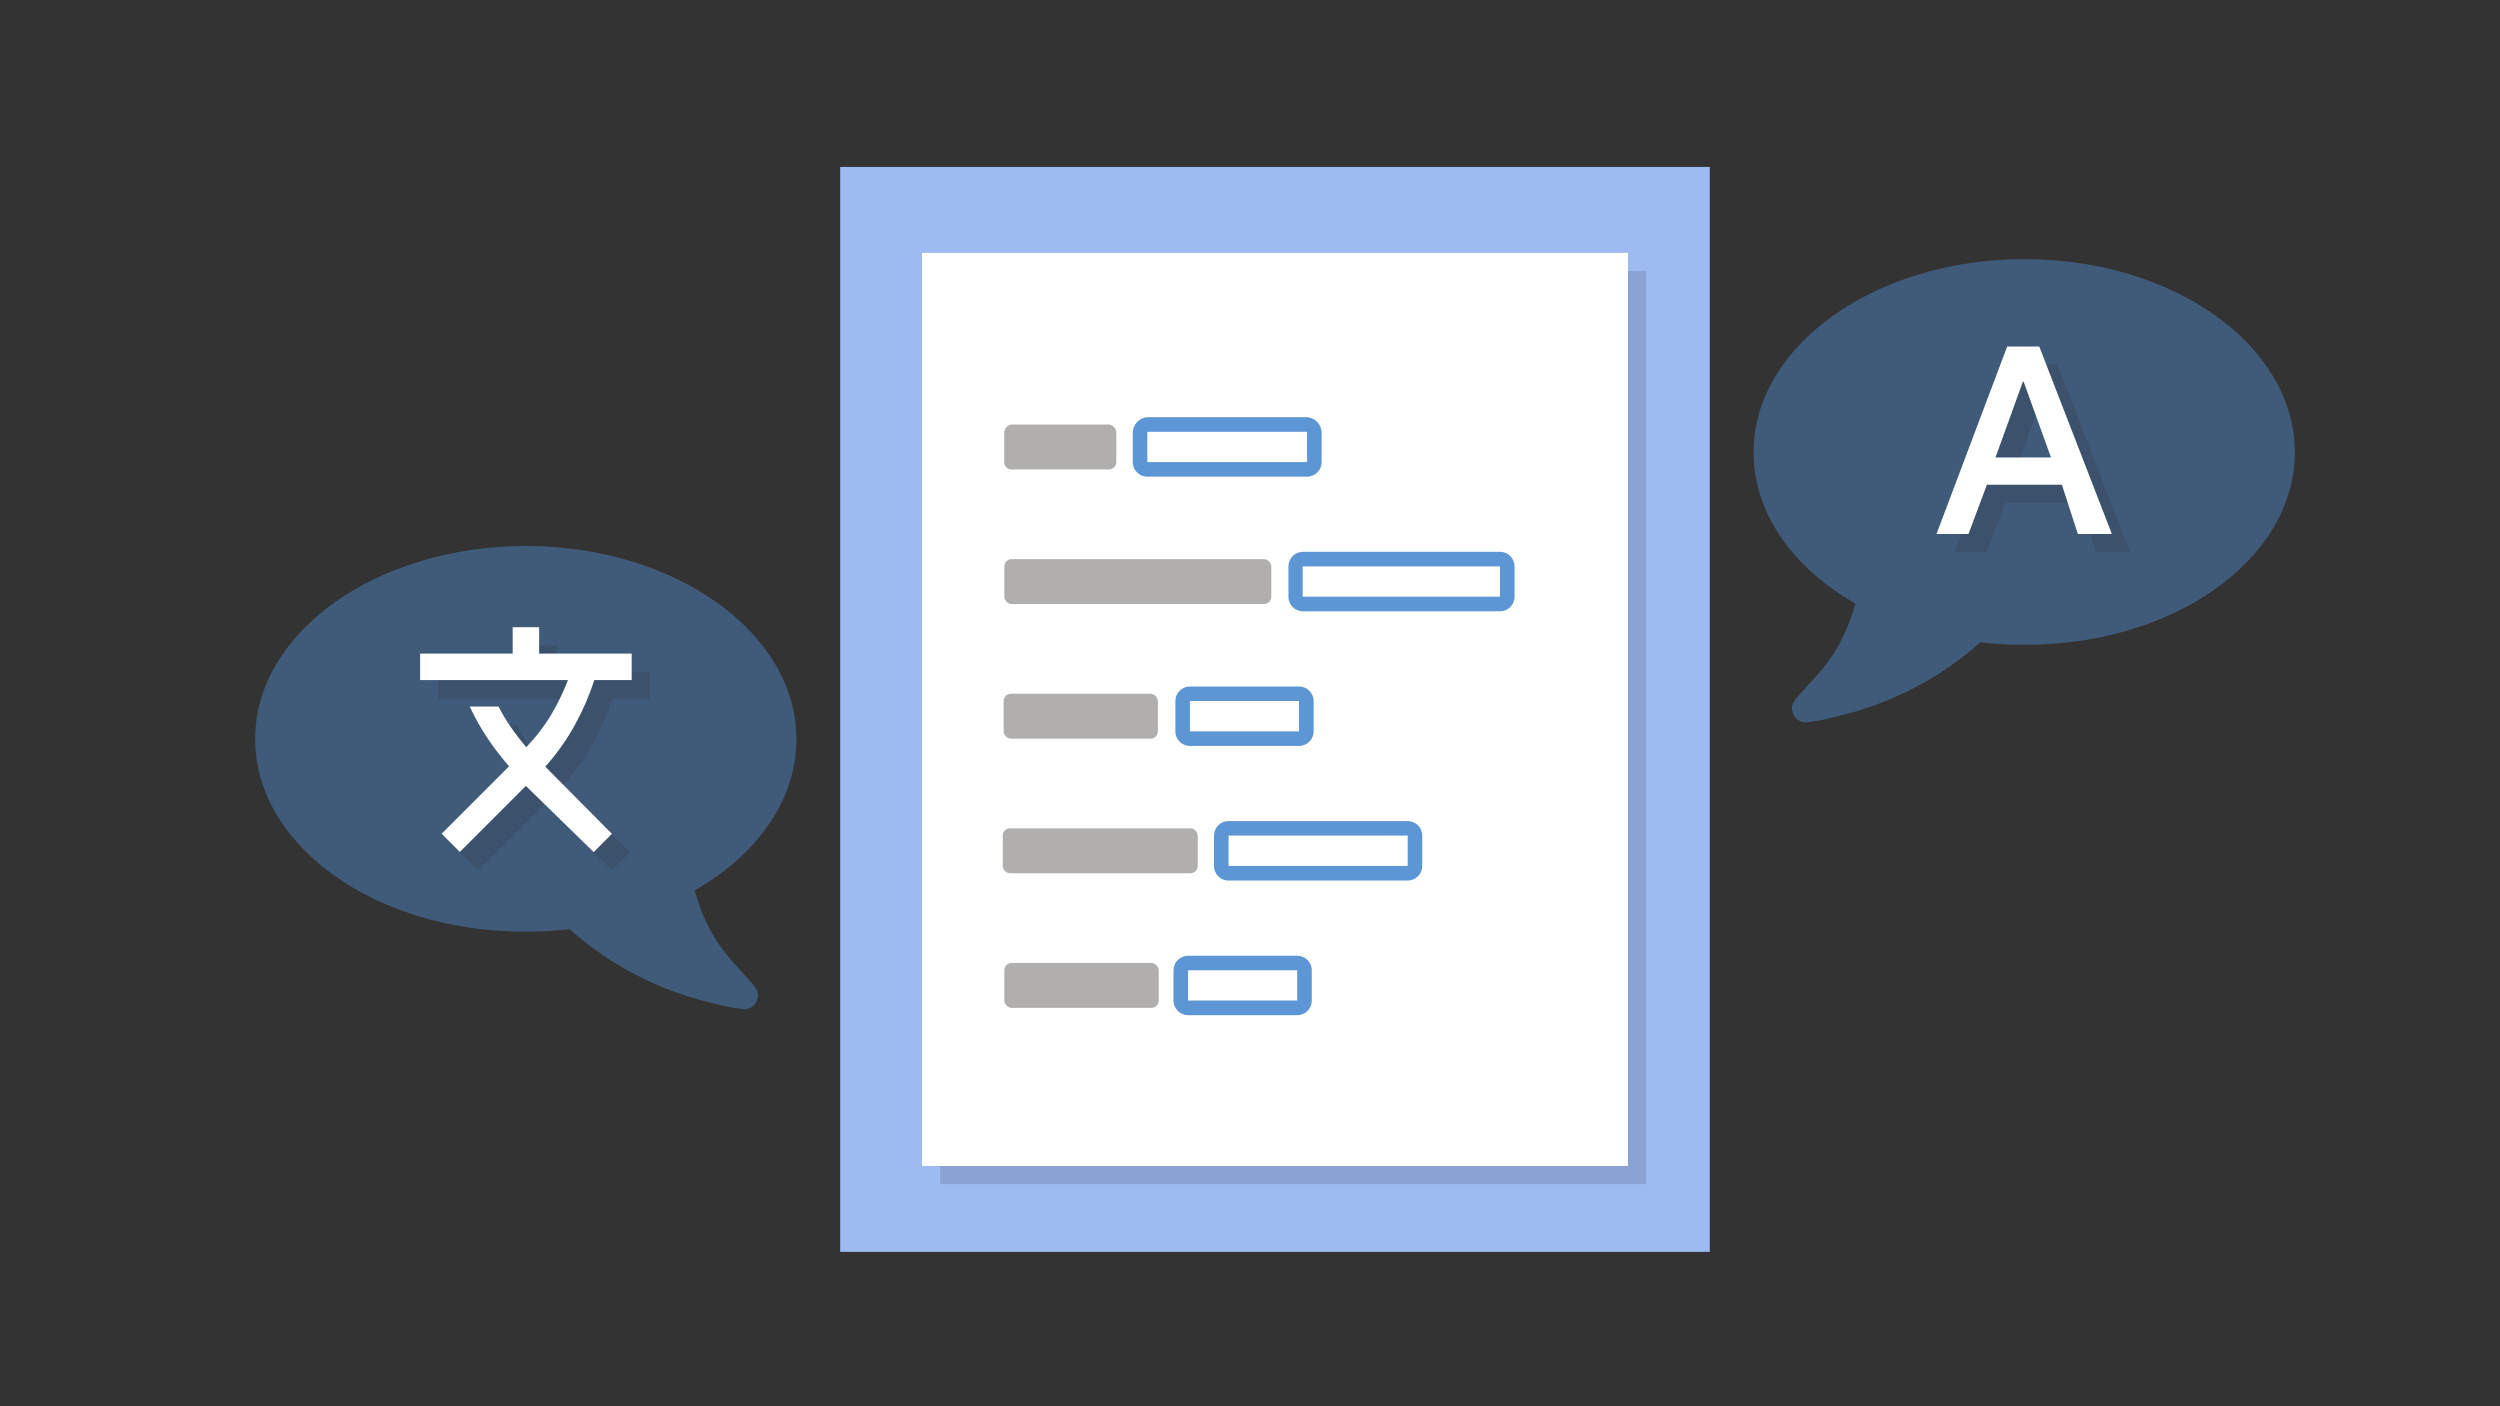 <svg id="a" xmlns="http://www.w3.org/2000/svg" viewBox="0 0 400 225"><rect x="0" y="0" width="400" height="225" fill="#333333" stroke="none"/><title>vocabulary drill</title><g id="b"><g id="c"><g id="d"><path d="M323.87,103.16c-2.3,0-4.7-.1-7-.4-6.4,5.7-14.1,9.7-22.3,11.7-1.8,.5-3.6,.9-5.5,1.1-1.1,.1-2.1-.7-2.3-1.8h0c-.3-1.2,.6-1.9,1.3-2.8,3-3.4,6.5-6.3,8.8-14.4-9.9-5.6-16.3-14.4-16.3-24.2,0-17,19.4-30.9,43.3-30.9s43.3,13.8,43.3,30.9-19.4,30.9-43.3,30.8Z" fill="#405b7a"/><path d="M329.2,58.35h-5.13l-11.31,30h5.12l2.94-7.88h12l2.56,7.88h5.44l-11.62-30Zm-7,17.75l4.38-12.12h.12l4.38,12.12h-8.88Z" fill="#221f20" opacity=".15"/><path d="M326.28,55.44h-5.13l-11.31,30h5.12l2.94-7.88h12l2.56,7.88h5.44l-11.62-30Zm-7,17.75l4.38-12.12h.12l4.38,12.12h-8.88Z" fill="#fff"/></g><g id="e"><path d="M40.83,118.26c0-17.1,19.4-30.9,43.3-30.9s43.3,13.9,43.3,30.9c0,9.8-6.4,18.6-16.3,24.2,2.3,8.1,5.8,11,8.8,14.4,.7,.9,1.6,1.6,1.3,2.8h0c-.2,1.1-1.2,1.9-2.3,1.8-1.9-.2-3.7-.6-5.5-1.1-8.2-2-15.9-6-22.3-11.7-2.3,.3-4.7,.4-7,.4-23.9,.1-43.3-13.7-43.3-30.8Z" fill="#405b7a"/><path d="M87.05,128.68l10.86,10.6,2.91-2.93-10.65-10.74c1.87-2.12,3.45-4.35,4.74-6.69,1.29-2.35,2.32-4.74,3.1-7.17h5.98v-4.23h-14.81v-4.23h-4.23v4.23h-14.81v4.23h23.65c-.74,1.94-1.64,3.8-2.7,5.58-1.06,1.78-2.38,3.5-3.97,5.16-.92-1.09-1.74-2.16-2.46-3.2-.72-1.04-1.38-2.14-1.98-3.31h-4.6c.78,1.69,1.68,3.32,2.72,4.89,1.04,1.57,2.23,3.13,3.57,4.68l-10.79,10.79,2.91,2.91,10.58-10.58Z" fill="#221f20" opacity=".15"/><path d="M84.13,125.74l10.86,10.6,2.91-2.93-10.65-10.74c1.87-2.12,3.45-4.35,4.74-6.69,1.29-2.35,2.32-4.74,3.1-7.17h5.98v-4.23h-14.81v-4.23h-4.23v4.23h-14.81v4.23h23.65c-.74,1.94-1.64,3.8-2.7,5.58-1.06,1.78-2.38,3.5-3.97,5.16-.92-1.09-1.74-2.16-2.46-3.2-.72-1.04-1.38-2.14-1.98-3.31h-4.6c.78,1.69,1.68,3.32,2.72,4.89,1.04,1.57,2.23,3.13,3.57,4.68l-10.79,10.79,2.91,2.91,10.58-10.58Z" fill="#fff"/></g><g><rect x="134.43" y="26.71" width="139.14" height="173.59" fill="#9dbaf1"/><g><g opacity=".15"><rect x="150.44" y="43.37" width="112.96" height="146.09" fill="#231f20"/></g><rect x="147.52" y="40.46" width="112.96" height="146.09" fill="#fff"/></g><path d="M209.13,76.27h-25.56c-1.29,0-2.33-1.04-2.33-2.33h0v-4.66c-.01-1.33,1.01-2.43,2.33-2.53h25.56c1.32,.1,2.34,1.2,2.33,2.53v4.66c0,1.29-1.04,2.33-2.33,2.33Zm-25.47-7.19c-.05,.05-.08,.12-.09,.19v4.66h25.56v-4.65c-.01-.07-.04-.14-.09-.19h-25.38Z" fill="#5d96d4"/><path d="M177.44,75.11h-15.59c-.65,0-1.17-.52-1.17-1.17v-4.66c-.01-.68,.49-1.27,1.17-1.36h15.59c.68,.09,1.18,.68,1.17,1.36v4.66c0,.65-.52,1.17-1.17,1.17Z" fill="#b0afad"/><rect x="160.69" y="89.46" width="42.72" height="7.19" rx="1.17" ry="1.17" fill="#b0afad"/><path d="M240,97.81h-31.52c-1.29,0-2.33-1.04-2.33-2.33h0v-4.86c0-1.29,1.04-2.33,2.33-2.33h31.52c1.29,0,2.33,1.04,2.33,2.33h0v4.85c0,1.29-1.03,2.33-2.32,2.34h-.01Zm-31.57-7.19v4.85h31.57v-4.85h-31.57Z" fill="#5d96d4"/><rect x="160.58" y="111" width="24.68" height="7.19" rx="1.17" ry="1.17" fill="#b0afad"/><rect x="160.44" y="132.53" width="31.2" height="7.19" rx="1.17" ry="1.17" fill="#b0afad"/><path d="M205.23,140.89h-8.66c-1.29,0-2.33-1.04-2.33-2.33h0v-4.86c0-1.29,1.04-2.33,2.33-2.33h28.66c1.29,0,2.33,1.04,2.33,2.33h0v4.85c0,1.29-1.03,2.33-2.32,2.34h-20.01Zm-8.66-7.19v4.85h28.66v-4.85h-28.66Z" fill="#5d96d4"/><rect x="160.69" y="154.07" width="24.71" height="7.19" rx="1.17" ry="1.17" fill="#b0afad"/><path d="M207.55,162.43h-17.46c-1.29,0-2.33-1.04-2.33-2.33h0v-4.85c0-1.29,1.04-2.33,2.33-2.33h17.46c1.29,0,2.33,1.04,2.33,2.33h0v4.85c0,1.29-1.04,2.33-2.33,2.33Zm-17.46-7.19v4.85h17.46v-4.85h-17.46Z" fill="#5d96d4"/><path d="M207.85,119.35h-17.46c-1.29,0-2.33-1.04-2.33-2.33h0v-4.85c0-1.29,1.04-2.33,2.33-2.33h17.46c1.29,0,2.33,1.04,2.33,2.33h0v4.85c0,1.29-1.04,2.33-2.33,2.33Zm-17.46-7.19v4.85h17.46v-4.85h-17.46Z" fill="#5d96d4"/></g><rect width="400" height="225" fill="none"/></g></g></svg>